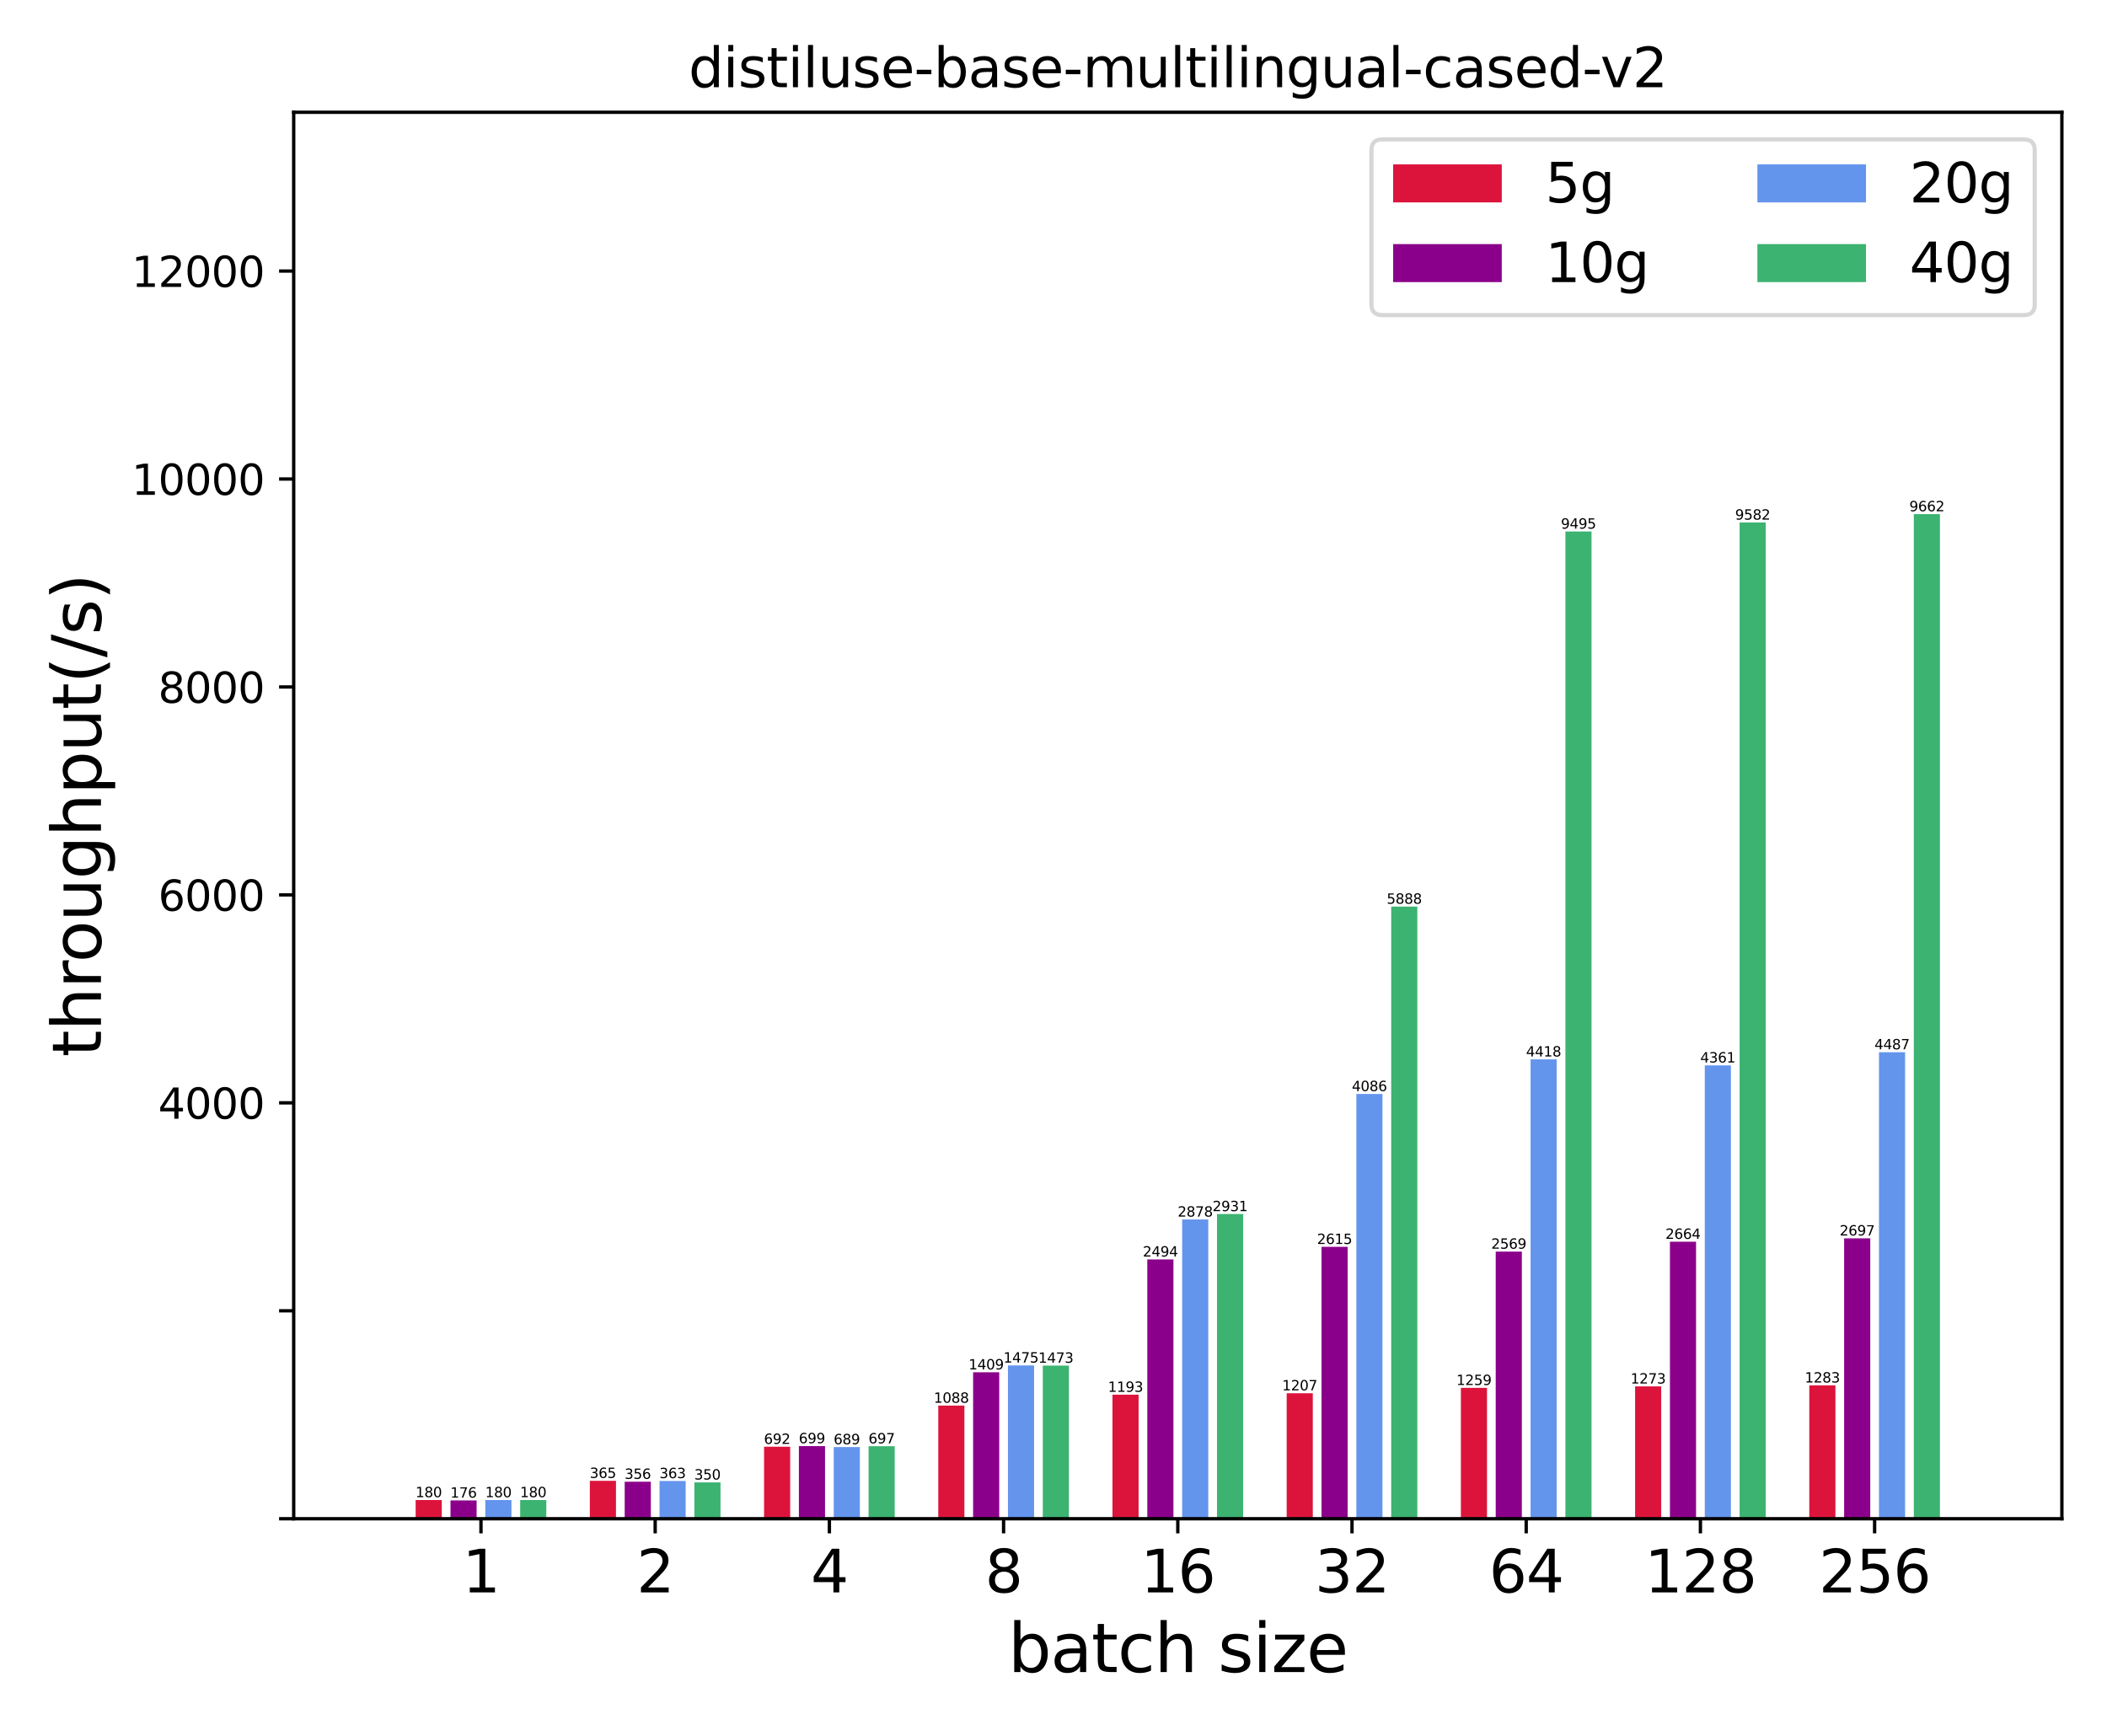 <?xml version="1.0" encoding="utf-8" standalone="no"?>
<!DOCTYPE svg PUBLIC "-//W3C//DTD SVG 1.1//EN"
  "http://www.w3.org/Graphics/SVG/1.1/DTD/svg11.dtd">
<svg xmlns:xlink="http://www.w3.org/1999/xlink" width="504.403pt" height="415.651pt" viewBox="0 0 504.403 415.651" xmlns="http://www.w3.org/2000/svg" version="1.1">
 <defs>
  <style type="text/css">*{stroke-linejoin: round; stroke-linecap: butt}</style>
 </defs>
 <g id="figure_1">
  <g id="patch_1">
   <path d="M 0 415.651 
L 504.403 415.651 
L 504.403 0 
L 0 0 
z
" style="fill: #ffffff"/>
  </g>
  <g id="axes_1">
   <g id="patch_2">
    <path d="M 70.31 363.611 
L 493.603 363.611 
L 493.603 26.88 
L 70.31 26.88 
z
" style="fill: #ffffff"/>
   </g>
   <g id="patch_3">
    <path d="M 99.503 363.611 
L 105.758 363.611 
L 105.758 359.134 
L 99.503 359.134 
z
" clip-path="url(#p1d2554e65d)" style="fill: #dc143c"/>
   </g>
   <g id="patch_4">
    <path d="M 141.206 363.611 
L 147.462 363.611 
L 147.462 354.531 
L 141.206 354.531 
z
" clip-path="url(#p1d2554e65d)" style="fill: #dc143c"/>
   </g>
   <g id="patch_5">
    <path d="M 182.91 363.611 
L 189.166 363.611 
L 189.166 346.377 
L 182.91 346.377 
z
" clip-path="url(#p1d2554e65d)" style="fill: #dc143c"/>
   </g>
   <g id="patch_6">
    <path d="M 224.614 363.611 
L 230.87 363.611 
L 230.87 336.529 
L 224.614 336.529 
z
" clip-path="url(#p1d2554e65d)" style="fill: #dc143c"/>
   </g>
   <g id="patch_7">
    <path d="M 266.318 363.611 
L 272.573 363.611 
L 272.573 333.913 
L 266.318 333.913 
z
" clip-path="url(#p1d2554e65d)" style="fill: #dc143c"/>
   </g>
   <g id="patch_8">
    <path d="M 308.022 363.611 
L 314.277 363.611 
L 314.277 333.561 
L 308.022 333.561 
z
" clip-path="url(#p1d2554e65d)" style="fill: #dc143c"/>
   </g>
   <g id="patch_9">
    <path d="M 349.725 363.611 
L 355.981 363.611 
L 355.981 332.279 
L 349.725 332.279 
z
" clip-path="url(#p1d2554e65d)" style="fill: #dc143c"/>
   </g>
   <g id="patch_10">
    <path d="M 391.429 363.611 
L 397.685 363.611 
L 397.685 331.93 
L 391.429 331.93 
z
" clip-path="url(#p1d2554e65d)" style="fill: #dc143c"/>
   </g>
   <g id="patch_11">
    <path d="M 433.133 363.611 
L 439.389 363.611 
L 439.389 331.683 
L 433.133 331.683 
z
" clip-path="url(#p1d2554e65d)" style="fill: #dc143c"/>
   </g>
   <g id="patch_12">
    <path d="M 107.843 363.611 
L 114.099 363.611 
L 114.099 359.235 
L 107.843 359.235 
z
" clip-path="url(#p1d2554e65d)" style="fill: #8b008b"/>
   </g>
   <g id="patch_13">
    <path d="M 149.547 363.611 
L 155.803 363.611 
L 155.803 354.75 
L 149.547 354.75 
z
" clip-path="url(#p1d2554e65d)" style="fill: #8b008b"/>
   </g>
   <g id="patch_14">
    <path d="M 191.251 363.611 
L 197.507 363.611 
L 197.507 346.217 
L 191.251 346.217 
z
" clip-path="url(#p1d2554e65d)" style="fill: #8b008b"/>
   </g>
   <g id="patch_15">
    <path d="M 232.955 363.611 
L 239.21 363.611 
L 239.21 328.547 
L 232.955 328.547 
z
" clip-path="url(#p1d2554e65d)" style="fill: #8b008b"/>
   </g>
   <g id="patch_16">
    <path d="M 274.659 363.611 
L 280.914 363.611 
L 280.914 301.521 
L 274.659 301.521 
z
" clip-path="url(#p1d2554e65d)" style="fill: #8b008b"/>
   </g>
   <g id="patch_17">
    <path d="M 316.362 363.611 
L 322.618 363.611 
L 322.618 298.519 
L 316.362 298.519 
z
" clip-path="url(#p1d2554e65d)" style="fill: #8b008b"/>
   </g>
   <g id="patch_18">
    <path d="M 358.066 363.611 
L 364.322 363.611 
L 364.322 299.649 
L 358.066 299.649 
z
" clip-path="url(#p1d2554e65d)" style="fill: #8b008b"/>
   </g>
   <g id="patch_19">
    <path d="M 399.77 363.611 
L 406.026 363.611 
L 406.026 297.289 
L 399.77 297.289 
z
" clip-path="url(#p1d2554e65d)" style="fill: #8b008b"/>
   </g>
   <g id="patch_20">
    <path d="M 441.474 363.611 
L 447.729 363.611 
L 447.729 296.477 
L 441.474 296.477 
z
" clip-path="url(#p1d2554e65d)" style="fill: #8b008b"/>
   </g>
   <g id="patch_21">
    <path d="M 116.184 363.611 
L 122.44 363.611 
L 122.44 359.141 
L 116.184 359.141 
z
" clip-path="url(#p1d2554e65d)" style="fill: #6495ed"/>
   </g>
   <g id="patch_22">
    <path d="M 157.888 363.611 
L 164.144 363.611 
L 164.144 354.576 
L 157.888 354.576 
z
" clip-path="url(#p1d2554e65d)" style="fill: #6495ed"/>
   </g>
   <g id="patch_23">
    <path d="M 199.592 363.611 
L 205.847 363.611 
L 205.847 346.454 
L 199.592 346.454 
z
" clip-path="url(#p1d2554e65d)" style="fill: #6495ed"/>
   </g>
   <g id="patch_24">
    <path d="M 241.296 363.611 
L 247.551 363.611 
L 247.551 326.903 
L 241.296 326.903 
z
" clip-path="url(#p1d2554e65d)" style="fill: #6495ed"/>
   </g>
   <g id="patch_25">
    <path d="M 282.999 363.611 
L 289.255 363.611 
L 289.255 291.962 
L 282.999 291.962 
z
" clip-path="url(#p1d2554e65d)" style="fill: #6495ed"/>
   </g>
   <g id="patch_26">
    <path d="M 324.703 363.611 
L 330.959 363.611 
L 330.959 261.909 
L 324.703 261.909 
z
" clip-path="url(#p1d2554e65d)" style="fill: #6495ed"/>
   </g>
   <g id="patch_27">
    <path d="M 366.407 363.611 
L 372.662 363.611 
L 372.662 253.624 
L 366.407 253.624 
z
" clip-path="url(#p1d2554e65d)" style="fill: #6495ed"/>
   </g>
   <g id="patch_28">
    <path d="M 408.111 363.611 
L 414.366 363.611 
L 414.366 255.061 
L 408.111 255.061 
z
" clip-path="url(#p1d2554e65d)" style="fill: #6495ed"/>
   </g>
   <g id="patch_29">
    <path d="M 449.815 363.611 
L 456.07 363.611 
L 456.07 251.914 
L 449.815 251.914 
z
" clip-path="url(#p1d2554e65d)" style="fill: #6495ed"/>
   </g>
   <g id="patch_30">
    <path d="M 124.525 363.611 
L 130.78 363.611 
L 130.78 359.132 
L 124.525 359.132 
z
" clip-path="url(#p1d2554e65d)" style="fill: #3cb371"/>
   </g>
   <g id="patch_31">
    <path d="M 166.229 363.611 
L 172.484 363.611 
L 172.484 354.909 
L 166.229 354.909 
z
" clip-path="url(#p1d2554e65d)" style="fill: #3cb371"/>
   </g>
   <g id="patch_32">
    <path d="M 207.933 363.611 
L 214.188 363.611 
L 214.188 346.251 
L 207.933 346.251 
z
" clip-path="url(#p1d2554e65d)" style="fill: #3cb371"/>
   </g>
   <g id="patch_33">
    <path d="M 249.636 363.611 
L 255.892 363.611 
L 255.892 326.953 
L 249.636 326.953 
z
" clip-path="url(#p1d2554e65d)" style="fill: #3cb371"/>
   </g>
   <g id="patch_34">
    <path d="M 291.34 363.611 
L 297.596 363.611 
L 297.596 290.66 
L 291.34 290.66 
z
" clip-path="url(#p1d2554e65d)" style="fill: #3cb371"/>
   </g>
   <g id="patch_35">
    <path d="M 333.044 363.611 
L 339.299 363.611 
L 339.299 217.052 
L 333.044 217.052 
z
" clip-path="url(#p1d2554e65d)" style="fill: #3cb371"/>
   </g>
   <g id="patch_36">
    <path d="M 374.748 363.611 
L 381.003 363.611 
L 381.003 127.249 
L 374.748 127.249 
z
" clip-path="url(#p1d2554e65d)" style="fill: #3cb371"/>
   </g>
   <g id="patch_37">
    <path d="M 416.451 363.611 
L 422.707 363.611 
L 422.707 125.095 
L 416.451 125.095 
z
" clip-path="url(#p1d2554e65d)" style="fill: #3cb371"/>
   </g>
   <g id="patch_38">
    <path d="M 458.155 363.611 
L 464.411 363.611 
L 464.411 123.089 
L 458.155 123.089 
z
" clip-path="url(#p1d2554e65d)" style="fill: #3cb371"/>
   </g>
   <g id="matplotlib.axis_1">
    <g id="xtick_1">
     <g id="line2d_1">
      <defs>
       <path id="m98eb080581" d="M 0 0 
L 0 3.5 
" style="stroke: #000000; stroke-width: 0.8"/>
      </defs>
      <g>
       <use xlink:href="#m98eb080581" x="115.142" y="363.611" style="stroke: #000000; stroke-width: 0.8"/>
      </g>
     </g>
     <g id="text_1">
      <!-- 1 -->
      <g transform="translate(110.688 381.249)scale(0.14 -0.14)">
       <defs>
        <path id="DejaVuSans-31" d="M 794 531 
L 1825 531 
L 1825 4091 
L 703 3866 
L 703 4441 
L 1819 4666 
L 2450 4666 
L 2450 531 
L 3481 531 
L 3481 0 
L 794 0 
L 794 531 
z
" transform="scale(0.016)"/>
       </defs>
       <use xlink:href="#DejaVuSans-31"/>
      </g>
     </g>
    </g>
    <g id="xtick_2">
     <g id="line2d_2">
      <g>
       <use xlink:href="#m98eb080581" x="156.845" y="363.611" style="stroke: #000000; stroke-width: 0.8"/>
      </g>
     </g>
     <g id="text_2">
      <!-- 2 -->
      <g transform="translate(152.392 381.249)scale(0.14 -0.14)">
       <defs>
        <path id="DejaVuSans-32" d="M 1228 531 
L 3431 531 
L 3431 0 
L 469 0 
L 469 531 
Q 828 903 1448 1529 
Q 2069 2156 2228 2338 
Q 2531 2678 2651 2914 
Q 2772 3150 2772 3378 
Q 2772 3750 2511 3984 
Q 2250 4219 1831 4219 
Q 1534 4219 1204 4116 
Q 875 4013 500 3803 
L 500 4441 
Q 881 4594 1212 4672 
Q 1544 4750 1819 4750 
Q 2544 4750 2975 4387 
Q 3406 4025 3406 3419 
Q 3406 3131 3298 2873 
Q 3191 2616 2906 2266 
Q 2828 2175 2409 1742 
Q 1991 1309 1228 531 
z
" transform="scale(0.016)"/>
       </defs>
       <use xlink:href="#DejaVuSans-32"/>
      </g>
     </g>
    </g>
    <g id="xtick_3">
     <g id="line2d_3">
      <g>
       <use xlink:href="#m98eb080581" x="198.549" y="363.611" style="stroke: #000000; stroke-width: 0.8"/>
      </g>
     </g>
     <g id="text_3">
      <!-- 4 -->
      <g transform="translate(194.095 381.249)scale(0.14 -0.14)">
       <defs>
        <path id="DejaVuSans-34" d="M 2419 4116 
L 825 1625 
L 2419 1625 
L 2419 4116 
z
M 2253 4666 
L 3047 4666 
L 3047 1625 
L 3713 1625 
L 3713 1100 
L 3047 1100 
L 3047 0 
L 2419 0 
L 2419 1100 
L 313 1100 
L 313 1709 
L 2253 4666 
z
" transform="scale(0.016)"/>
       </defs>
       <use xlink:href="#DejaVuSans-34"/>
      </g>
     </g>
    </g>
    <g id="xtick_4">
     <g id="line2d_4">
      <g>
       <use xlink:href="#m98eb080581" x="240.253" y="363.611" style="stroke: #000000; stroke-width: 0.8"/>
      </g>
     </g>
     <g id="text_4">
      <!-- 8 -->
      <g transform="translate(235.799 381.249)scale(0.14 -0.14)">
       <defs>
        <path id="DejaVuSans-38" d="M 2034 2216 
Q 1584 2216 1326 1975 
Q 1069 1734 1069 1313 
Q 1069 891 1326 650 
Q 1584 409 2034 409 
Q 2484 409 2743 651 
Q 3003 894 3003 1313 
Q 3003 1734 2745 1975 
Q 2488 2216 2034 2216 
z
M 1403 2484 
Q 997 2584 770 2862 
Q 544 3141 544 3541 
Q 544 4100 942 4425 
Q 1341 4750 2034 4750 
Q 2731 4750 3128 4425 
Q 3525 4100 3525 3541 
Q 3525 3141 3298 2862 
Q 3072 2584 2669 2484 
Q 3125 2378 3379 2068 
Q 3634 1759 3634 1313 
Q 3634 634 3220 271 
Q 2806 -91 2034 -91 
Q 1263 -91 848 271 
Q 434 634 434 1313 
Q 434 1759 690 2068 
Q 947 2378 1403 2484 
z
M 1172 3481 
Q 1172 3119 1398 2916 
Q 1625 2713 2034 2713 
Q 2441 2713 2670 2916 
Q 2900 3119 2900 3481 
Q 2900 3844 2670 4047 
Q 2441 4250 2034 4250 
Q 1625 4250 1398 4047 
Q 1172 3844 1172 3481 
z
" transform="scale(0.016)"/>
       </defs>
       <use xlink:href="#DejaVuSans-38"/>
      </g>
     </g>
    </g>
    <g id="xtick_5">
     <g id="line2d_5">
      <g>
       <use xlink:href="#m98eb080581" x="281.957" y="363.611" style="stroke: #000000; stroke-width: 0.8"/>
      </g>
     </g>
     <g id="text_5">
      <!-- 16 -->
      <g transform="translate(273.049 381.249)scale(0.14 -0.14)">
       <defs>
        <path id="DejaVuSans-36" d="M 2113 2584 
Q 1688 2584 1439 2293 
Q 1191 2003 1191 1497 
Q 1191 994 1439 701 
Q 1688 409 2113 409 
Q 2538 409 2786 701 
Q 3034 994 3034 1497 
Q 3034 2003 2786 2293 
Q 2538 2584 2113 2584 
z
M 3366 4563 
L 3366 3988 
Q 3128 4100 2886 4159 
Q 2644 4219 2406 4219 
Q 1781 4219 1451 3797 
Q 1122 3375 1075 2522 
Q 1259 2794 1537 2939 
Q 1816 3084 2150 3084 
Q 2853 3084 3261 2657 
Q 3669 2231 3669 1497 
Q 3669 778 3244 343 
Q 2819 -91 2113 -91 
Q 1303 -91 875 529 
Q 447 1150 447 2328 
Q 447 3434 972 4092 
Q 1497 4750 2381 4750 
Q 2619 4750 2861 4703 
Q 3103 4656 3366 4563 
z
" transform="scale(0.016)"/>
       </defs>
       <use xlink:href="#DejaVuSans-31"/>
       <use xlink:href="#DejaVuSans-36" x="63.623"/>
      </g>
     </g>
    </g>
    <g id="xtick_6">
     <g id="line2d_6">
      <g>
       <use xlink:href="#m98eb080581" x="323.661" y="363.611" style="stroke: #000000; stroke-width: 0.8"/>
      </g>
     </g>
     <g id="text_6">
      <!-- 32 -->
      <g transform="translate(314.753 381.249)scale(0.14 -0.14)">
       <defs>
        <path id="DejaVuSans-33" d="M 2597 2516 
Q 3050 2419 3304 2112 
Q 3559 1806 3559 1356 
Q 3559 666 3084 287 
Q 2609 -91 1734 -91 
Q 1441 -91 1130 -33 
Q 819 25 488 141 
L 488 750 
Q 750 597 1062 519 
Q 1375 441 1716 441 
Q 2309 441 2620 675 
Q 2931 909 2931 1356 
Q 2931 1769 2642 2001 
Q 2353 2234 1838 2234 
L 1294 2234 
L 1294 2753 
L 1863 2753 
Q 2328 2753 2575 2939 
Q 2822 3125 2822 3475 
Q 2822 3834 2567 4026 
Q 2313 4219 1838 4219 
Q 1578 4219 1281 4162 
Q 984 4106 628 3988 
L 628 4550 
Q 988 4650 1302 4700 
Q 1616 4750 1894 4750 
Q 2613 4750 3031 4423 
Q 3450 4097 3450 3541 
Q 3450 3153 3228 2886 
Q 3006 2619 2597 2516 
z
" transform="scale(0.016)"/>
       </defs>
       <use xlink:href="#DejaVuSans-33"/>
       <use xlink:href="#DejaVuSans-32" x="63.623"/>
      </g>
     </g>
    </g>
    <g id="xtick_7">
     <g id="line2d_7">
      <g>
       <use xlink:href="#m98eb080581" x="365.364" y="363.611" style="stroke: #000000; stroke-width: 0.8"/>
      </g>
     </g>
     <g id="text_7">
      <!-- 64 -->
      <g transform="translate(356.457 381.249)scale(0.14 -0.14)">
       <use xlink:href="#DejaVuSans-36"/>
       <use xlink:href="#DejaVuSans-34" x="63.623"/>
      </g>
     </g>
    </g>
    <g id="xtick_8">
     <g id="line2d_8">
      <g>
       <use xlink:href="#m98eb080581" x="407.068" y="363.611" style="stroke: #000000; stroke-width: 0.8"/>
      </g>
     </g>
     <g id="text_8">
      <!-- 128 -->
      <g transform="translate(393.707 381.249)scale(0.14 -0.14)">
       <use xlink:href="#DejaVuSans-31"/>
       <use xlink:href="#DejaVuSans-32" x="63.623"/>
       <use xlink:href="#DejaVuSans-38" x="127.246"/>
      </g>
     </g>
    </g>
    <g id="xtick_9">
     <g id="line2d_9">
      <g>
       <use xlink:href="#m98eb080581" x="448.772" y="363.611" style="stroke: #000000; stroke-width: 0.8"/>
      </g>
     </g>
     <g id="text_9">
      <!-- 256 -->
      <g transform="translate(435.411 381.249)scale(0.14 -0.14)">
       <defs>
        <path id="DejaVuSans-35" d="M 691 4666 
L 3169 4666 
L 3169 4134 
L 1269 4134 
L 1269 2991 
Q 1406 3038 1543 3061 
Q 1681 3084 1819 3084 
Q 2600 3084 3056 2656 
Q 3513 2228 3513 1497 
Q 3513 744 3044 326 
Q 2575 -91 1722 -91 
Q 1428 -91 1123 -41 
Q 819 9 494 109 
L 494 744 
Q 775 591 1075 516 
Q 1375 441 1709 441 
Q 2250 441 2565 725 
Q 2881 1009 2881 1497 
Q 2881 1984 2565 2268 
Q 2250 2553 1709 2553 
Q 1456 2553 1204 2497 
Q 953 2441 691 2322 
L 691 4666 
z
" transform="scale(0.016)"/>
       </defs>
       <use xlink:href="#DejaVuSans-32"/>
       <use xlink:href="#DejaVuSans-35" x="63.623"/>
       <use xlink:href="#DejaVuSans-36" x="127.246"/>
      </g>
     </g>
    </g>
    <g id="text_10">
     <!-- batch size -->
     <g transform="translate(241.317 400.318)scale(0.16 -0.16)">
      <defs>
       <path id="DejaVuSans-62" d="M 3116 1747 
Q 3116 2381 2855 2742 
Q 2594 3103 2138 3103 
Q 1681 3103 1420 2742 
Q 1159 2381 1159 1747 
Q 1159 1113 1420 752 
Q 1681 391 2138 391 
Q 2594 391 2855 752 
Q 3116 1113 3116 1747 
z
M 1159 2969 
Q 1341 3281 1617 3432 
Q 1894 3584 2278 3584 
Q 2916 3584 3314 3078 
Q 3713 2572 3713 1747 
Q 3713 922 3314 415 
Q 2916 -91 2278 -91 
Q 1894 -91 1617 61 
Q 1341 213 1159 525 
L 1159 0 
L 581 0 
L 581 4863 
L 1159 4863 
L 1159 2969 
z
" transform="scale(0.016)"/>
       <path id="DejaVuSans-61" d="M 2194 1759 
Q 1497 1759 1228 1600 
Q 959 1441 959 1056 
Q 959 750 1161 570 
Q 1363 391 1709 391 
Q 2188 391 2477 730 
Q 2766 1069 2766 1631 
L 2766 1759 
L 2194 1759 
z
M 3341 1997 
L 3341 0 
L 2766 0 
L 2766 531 
Q 2569 213 2275 61 
Q 1981 -91 1556 -91 
Q 1019 -91 701 211 
Q 384 513 384 1019 
Q 384 1609 779 1909 
Q 1175 2209 1959 2209 
L 2766 2209 
L 2766 2266 
Q 2766 2663 2505 2880 
Q 2244 3097 1772 3097 
Q 1472 3097 1187 3025 
Q 903 2953 641 2809 
L 641 3341 
Q 956 3463 1253 3523 
Q 1550 3584 1831 3584 
Q 2591 3584 2966 3190 
Q 3341 2797 3341 1997 
z
" transform="scale(0.016)"/>
       <path id="DejaVuSans-74" d="M 1172 4494 
L 1172 3500 
L 2356 3500 
L 2356 3053 
L 1172 3053 
L 1172 1153 
Q 1172 725 1289 603 
Q 1406 481 1766 481 
L 2356 481 
L 2356 0 
L 1766 0 
Q 1100 0 847 248 
Q 594 497 594 1153 
L 594 3053 
L 172 3053 
L 172 3500 
L 594 3500 
L 594 4494 
L 1172 4494 
z
" transform="scale(0.016)"/>
       <path id="DejaVuSans-63" d="M 3122 3366 
L 3122 2828 
Q 2878 2963 2633 3030 
Q 2388 3097 2138 3097 
Q 1578 3097 1268 2742 
Q 959 2388 959 1747 
Q 959 1106 1268 751 
Q 1578 397 2138 397 
Q 2388 397 2633 464 
Q 2878 531 3122 666 
L 3122 134 
Q 2881 22 2623 -34 
Q 2366 -91 2075 -91 
Q 1284 -91 818 406 
Q 353 903 353 1747 
Q 353 2603 823 3093 
Q 1294 3584 2113 3584 
Q 2378 3584 2631 3529 
Q 2884 3475 3122 3366 
z
" transform="scale(0.016)"/>
       <path id="DejaVuSans-68" d="M 3513 2113 
L 3513 0 
L 2938 0 
L 2938 2094 
Q 2938 2591 2744 2837 
Q 2550 3084 2163 3084 
Q 1697 3084 1428 2787 
Q 1159 2491 1159 1978 
L 1159 0 
L 581 0 
L 581 4863 
L 1159 4863 
L 1159 2956 
Q 1366 3272 1645 3428 
Q 1925 3584 2291 3584 
Q 2894 3584 3203 3211 
Q 3513 2838 3513 2113 
z
" transform="scale(0.016)"/>
       <path id="DejaVuSans-20" transform="scale(0.016)"/>
       <path id="DejaVuSans-73" d="M 2834 3397 
L 2834 2853 
Q 2591 2978 2328 3040 
Q 2066 3103 1784 3103 
Q 1356 3103 1142 2972 
Q 928 2841 928 2578 
Q 928 2378 1081 2264 
Q 1234 2150 1697 2047 
L 1894 2003 
Q 2506 1872 2764 1633 
Q 3022 1394 3022 966 
Q 3022 478 2636 193 
Q 2250 -91 1575 -91 
Q 1294 -91 989 -36 
Q 684 19 347 128 
L 347 722 
Q 666 556 975 473 
Q 1284 391 1588 391 
Q 1994 391 2212 530 
Q 2431 669 2431 922 
Q 2431 1156 2273 1281 
Q 2116 1406 1581 1522 
L 1381 1569 
Q 847 1681 609 1914 
Q 372 2147 372 2553 
Q 372 3047 722 3315 
Q 1072 3584 1716 3584 
Q 2034 3584 2315 3537 
Q 2597 3491 2834 3397 
z
" transform="scale(0.016)"/>
       <path id="DejaVuSans-69" d="M 603 3500 
L 1178 3500 
L 1178 0 
L 603 0 
L 603 3500 
z
M 603 4863 
L 1178 4863 
L 1178 4134 
L 603 4134 
L 603 4863 
z
" transform="scale(0.016)"/>
       <path id="DejaVuSans-7a" d="M 353 3500 
L 3084 3500 
L 3084 2975 
L 922 459 
L 3084 459 
L 3084 0 
L 275 0 
L 275 525 
L 2438 3041 
L 353 3041 
L 353 3500 
z
" transform="scale(0.016)"/>
       <path id="DejaVuSans-65" d="M 3597 1894 
L 3597 1613 
L 953 1613 
Q 991 1019 1311 708 
Q 1631 397 2203 397 
Q 2534 397 2845 478 
Q 3156 559 3463 722 
L 3463 178 
Q 3153 47 2828 -22 
Q 2503 -91 2169 -91 
Q 1331 -91 842 396 
Q 353 884 353 1716 
Q 353 2575 817 3079 
Q 1281 3584 2069 3584 
Q 2775 3584 3186 3129 
Q 3597 2675 3597 1894 
z
M 3022 2063 
Q 3016 2534 2758 2815 
Q 2500 3097 2075 3097 
Q 1594 3097 1305 2825 
Q 1016 2553 972 2059 
L 3022 2063 
z
" transform="scale(0.016)"/>
      </defs>
      <use xlink:href="#DejaVuSans-62"/>
      <use xlink:href="#DejaVuSans-61" x="63.477"/>
      <use xlink:href="#DejaVuSans-74" x="124.756"/>
      <use xlink:href="#DejaVuSans-63" x="163.965"/>
      <use xlink:href="#DejaVuSans-68" x="218.945"/>
      <use xlink:href="#DejaVuSans-20" x="282.324"/>
      <use xlink:href="#DejaVuSans-73" x="314.111"/>
      <use xlink:href="#DejaVuSans-69" x="366.211"/>
      <use xlink:href="#DejaVuSans-7a" x="393.994"/>
      <use xlink:href="#DejaVuSans-65" x="446.484"/>
     </g>
    </g>
   </g>
   <g id="matplotlib.axis_2">
    <g id="ytick_1">
     <g id="line2d_10">
      <defs>
       <path id="mfcb7099741" d="M 0 0 
L -3.5 0 
" style="stroke: #000000; stroke-width: 0.8"/>
      </defs>
      <g>
       <use xlink:href="#mfcb7099741" x="70.31" y="363.611" style="stroke: #000000; stroke-width: 0.8"/>
      </g>
     </g>
    </g>
    <g id="ytick_2">
     <g id="line2d_11">
      <g>
       <use xlink:href="#mfcb7099741" x="70.31" y="313.825" style="stroke: #000000; stroke-width: 0.8"/>
      </g>
     </g>
    </g>
    <g id="ytick_3">
     <g id="line2d_12">
      <g>
       <use xlink:href="#mfcb7099741" x="70.31" y="264.039" style="stroke: #000000; stroke-width: 0.8"/>
      </g>
     </g>
     <g id="text_11">
      <!-- 4000 -->
      <g transform="translate(37.86 267.838)scale(0.1 -0.1)">
       <defs>
        <path id="DejaVuSans-30" d="M 2034 4250 
Q 1547 4250 1301 3770 
Q 1056 3291 1056 2328 
Q 1056 1369 1301 889 
Q 1547 409 2034 409 
Q 2525 409 2770 889 
Q 3016 1369 3016 2328 
Q 3016 3291 2770 3770 
Q 2525 4250 2034 4250 
z
M 2034 4750 
Q 2819 4750 3233 4129 
Q 3647 3509 3647 2328 
Q 3647 1150 3233 529 
Q 2819 -91 2034 -91 
Q 1250 -91 836 529 
Q 422 1150 422 2328 
Q 422 3509 836 4129 
Q 1250 4750 2034 4750 
z
" transform="scale(0.016)"/>
       </defs>
       <use xlink:href="#DejaVuSans-34"/>
       <use xlink:href="#DejaVuSans-30" x="63.623"/>
       <use xlink:href="#DejaVuSans-30" x="127.246"/>
       <use xlink:href="#DejaVuSans-30" x="190.869"/>
      </g>
     </g>
    </g>
    <g id="ytick_4">
     <g id="line2d_13">
      <g>
       <use xlink:href="#mfcb7099741" x="70.31" y="214.253" style="stroke: #000000; stroke-width: 0.8"/>
      </g>
     </g>
     <g id="text_12">
      <!-- 6000 -->
      <g transform="translate(37.86 218.052)scale(0.1 -0.1)">
       <use xlink:href="#DejaVuSans-36"/>
       <use xlink:href="#DejaVuSans-30" x="63.623"/>
       <use xlink:href="#DejaVuSans-30" x="127.246"/>
       <use xlink:href="#DejaVuSans-30" x="190.869"/>
      </g>
     </g>
    </g>
    <g id="ytick_5">
     <g id="line2d_14">
      <g>
       <use xlink:href="#mfcb7099741" x="70.31" y="164.466" style="stroke: #000000; stroke-width: 0.8"/>
      </g>
     </g>
     <g id="text_13">
      <!-- 8000 -->
      <g transform="translate(37.86 168.266)scale(0.1 -0.1)">
       <use xlink:href="#DejaVuSans-38"/>
       <use xlink:href="#DejaVuSans-30" x="63.623"/>
       <use xlink:href="#DejaVuSans-30" x="127.246"/>
       <use xlink:href="#DejaVuSans-30" x="190.869"/>
      </g>
     </g>
    </g>
    <g id="ytick_6">
     <g id="line2d_15">
      <g>
       <use xlink:href="#mfcb7099741" x="70.31" y="114.68" style="stroke: #000000; stroke-width: 0.8"/>
      </g>
     </g>
     <g id="text_14">
      <!-- 10000 -->
      <g transform="translate(31.497 118.479)scale(0.1 -0.1)">
       <use xlink:href="#DejaVuSans-31"/>
       <use xlink:href="#DejaVuSans-30" x="63.623"/>
       <use xlink:href="#DejaVuSans-30" x="127.246"/>
       <use xlink:href="#DejaVuSans-30" x="190.869"/>
       <use xlink:href="#DejaVuSans-30" x="254.492"/>
      </g>
     </g>
    </g>
    <g id="ytick_7">
     <g id="line2d_16">
      <g>
       <use xlink:href="#mfcb7099741" x="70.31" y="64.894" style="stroke: #000000; stroke-width: 0.8"/>
      </g>
     </g>
     <g id="text_15">
      <!-- 12000 -->
      <g transform="translate(31.497 68.693)scale(0.1 -0.1)">
       <use xlink:href="#DejaVuSans-31"/>
       <use xlink:href="#DejaVuSans-32" x="63.623"/>
       <use xlink:href="#DejaVuSans-30" x="127.246"/>
       <use xlink:href="#DejaVuSans-30" x="190.869"/>
       <use xlink:href="#DejaVuSans-30" x="254.492"/>
      </g>
     </g>
    </g>
    <g id="text_16">
     <!-- throughput(/s) -->
     <g transform="translate(24.17 253.064)rotate(-90)scale(0.16 -0.16)">
      <defs>
       <path id="DejaVuSans-72" d="M 2631 2963 
Q 2534 3019 2420 3045 
Q 2306 3072 2169 3072 
Q 1681 3072 1420 2755 
Q 1159 2438 1159 1844 
L 1159 0 
L 581 0 
L 581 3500 
L 1159 3500 
L 1159 2956 
Q 1341 3275 1631 3429 
Q 1922 3584 2338 3584 
Q 2397 3584 2469 3576 
Q 2541 3569 2628 3553 
L 2631 2963 
z
" transform="scale(0.016)"/>
       <path id="DejaVuSans-6f" d="M 1959 3097 
Q 1497 3097 1228 2736 
Q 959 2375 959 1747 
Q 959 1119 1226 758 
Q 1494 397 1959 397 
Q 2419 397 2687 759 
Q 2956 1122 2956 1747 
Q 2956 2369 2687 2733 
Q 2419 3097 1959 3097 
z
M 1959 3584 
Q 2709 3584 3137 3096 
Q 3566 2609 3566 1747 
Q 3566 888 3137 398 
Q 2709 -91 1959 -91 
Q 1206 -91 779 398 
Q 353 888 353 1747 
Q 353 2609 779 3096 
Q 1206 3584 1959 3584 
z
" transform="scale(0.016)"/>
       <path id="DejaVuSans-75" d="M 544 1381 
L 544 3500 
L 1119 3500 
L 1119 1403 
Q 1119 906 1312 657 
Q 1506 409 1894 409 
Q 2359 409 2629 706 
Q 2900 1003 2900 1516 
L 2900 3500 
L 3475 3500 
L 3475 0 
L 2900 0 
L 2900 538 
Q 2691 219 2414 64 
Q 2138 -91 1772 -91 
Q 1169 -91 856 284 
Q 544 659 544 1381 
z
M 1991 3584 
L 1991 3584 
z
" transform="scale(0.016)"/>
       <path id="DejaVuSans-67" d="M 2906 1791 
Q 2906 2416 2648 2759 
Q 2391 3103 1925 3103 
Q 1463 3103 1205 2759 
Q 947 2416 947 1791 
Q 947 1169 1205 825 
Q 1463 481 1925 481 
Q 2391 481 2648 825 
Q 2906 1169 2906 1791 
z
M 3481 434 
Q 3481 -459 3084 -895 
Q 2688 -1331 1869 -1331 
Q 1566 -1331 1297 -1286 
Q 1028 -1241 775 -1147 
L 775 -588 
Q 1028 -725 1275 -790 
Q 1522 -856 1778 -856 
Q 2344 -856 2625 -561 
Q 2906 -266 2906 331 
L 2906 616 
Q 2728 306 2450 153 
Q 2172 0 1784 0 
Q 1141 0 747 490 
Q 353 981 353 1791 
Q 353 2603 747 3093 
Q 1141 3584 1784 3584 
Q 2172 3584 2450 3431 
Q 2728 3278 2906 2969 
L 2906 3500 
L 3481 3500 
L 3481 434 
z
" transform="scale(0.016)"/>
       <path id="DejaVuSans-70" d="M 1159 525 
L 1159 -1331 
L 581 -1331 
L 581 3500 
L 1159 3500 
L 1159 2969 
Q 1341 3281 1617 3432 
Q 1894 3584 2278 3584 
Q 2916 3584 3314 3078 
Q 3713 2572 3713 1747 
Q 3713 922 3314 415 
Q 2916 -91 2278 -91 
Q 1894 -91 1617 61 
Q 1341 213 1159 525 
z
M 3116 1747 
Q 3116 2381 2855 2742 
Q 2594 3103 2138 3103 
Q 1681 3103 1420 2742 
Q 1159 2381 1159 1747 
Q 1159 1113 1420 752 
Q 1681 391 2138 391 
Q 2594 391 2855 752 
Q 3116 1113 3116 1747 
z
" transform="scale(0.016)"/>
       <path id="DejaVuSans-28" d="M 1984 4856 
Q 1566 4138 1362 3434 
Q 1159 2731 1159 2009 
Q 1159 1288 1364 580 
Q 1569 -128 1984 -844 
L 1484 -844 
Q 1016 -109 783 600 
Q 550 1309 550 2009 
Q 550 2706 781 3412 
Q 1013 4119 1484 4856 
L 1984 4856 
z
" transform="scale(0.016)"/>
       <path id="DejaVuSans-2f" d="M 1625 4666 
L 2156 4666 
L 531 -594 
L 0 -594 
L 1625 4666 
z
" transform="scale(0.016)"/>
       <path id="DejaVuSans-29" d="M 513 4856 
L 1013 4856 
Q 1481 4119 1714 3412 
Q 1947 2706 1947 2009 
Q 1947 1309 1714 600 
Q 1481 -109 1013 -844 
L 513 -844 
Q 928 -128 1133 580 
Q 1338 1288 1338 2009 
Q 1338 2731 1133 3434 
Q 928 4138 513 4856 
z
" transform="scale(0.016)"/>
      </defs>
      <use xlink:href="#DejaVuSans-74"/>
      <use xlink:href="#DejaVuSans-68" x="39.209"/>
      <use xlink:href="#DejaVuSans-72" x="102.588"/>
      <use xlink:href="#DejaVuSans-6f" x="141.451"/>
      <use xlink:href="#DejaVuSans-75" x="202.633"/>
      <use xlink:href="#DejaVuSans-67" x="266.012"/>
      <use xlink:href="#DejaVuSans-68" x="329.488"/>
      <use xlink:href="#DejaVuSans-70" x="392.867"/>
      <use xlink:href="#DejaVuSans-75" x="456.344"/>
      <use xlink:href="#DejaVuSans-74" x="519.723"/>
      <use xlink:href="#DejaVuSans-28" x="558.932"/>
      <use xlink:href="#DejaVuSans-2f" x="597.945"/>
      <use xlink:href="#DejaVuSans-73" x="631.637"/>
      <use xlink:href="#DejaVuSans-29" x="683.736"/>
     </g>
    </g>
   </g>
   <g id="patch_39">
    <path d="M 70.31 363.611 
L 70.31 26.88 
" style="fill: none; stroke: #000000; stroke-width: 0.8; stroke-linejoin: miter; stroke-linecap: square"/>
   </g>
   <g id="patch_40">
    <path d="M 493.603 363.611 
L 493.603 26.88 
" style="fill: none; stroke: #000000; stroke-width: 0.8; stroke-linejoin: miter; stroke-linecap: square"/>
   </g>
   <g id="patch_41">
    <path d="M 70.31 363.611 
L 493.603 363.611 
" style="fill: none; stroke: #000000; stroke-width: 0.8; stroke-linejoin: miter; stroke-linecap: square"/>
   </g>
   <g id="patch_42">
    <path d="M 70.31 26.88 
L 493.603 26.88 
" style="fill: none; stroke: #000000; stroke-width: 0.8; stroke-linejoin: miter; stroke-linecap: square"/>
   </g>
   <g id="text_17">
    <!-- 180 -->
    <g transform="translate(99.481 358.448)scale(0.033 -0.033)">
     <use xlink:href="#DejaVuSans-31"/>
     <use xlink:href="#DejaVuSans-38" x="63.623"/>
     <use xlink:href="#DejaVuSans-30" x="127.246"/>
    </g>
   </g>
   <g id="text_18">
    <!-- 365 -->
    <g transform="translate(141.185 353.845)scale(0.033 -0.033)">
     <use xlink:href="#DejaVuSans-33"/>
     <use xlink:href="#DejaVuSans-36" x="63.623"/>
     <use xlink:href="#DejaVuSans-35" x="127.246"/>
    </g>
   </g>
   <g id="text_19">
    <!-- 692 -->
    <g transform="translate(182.889 345.69)scale(0.033 -0.033)">
     <defs>
      <path id="DejaVuSans-39" d="M 703 97 
L 703 672 
Q 941 559 1184 500 
Q 1428 441 1663 441 
Q 2288 441 2617 861 
Q 2947 1281 2994 2138 
Q 2813 1869 2534 1725 
Q 2256 1581 1919 1581 
Q 1219 1581 811 2004 
Q 403 2428 403 3163 
Q 403 3881 828 4315 
Q 1253 4750 1959 4750 
Q 2769 4750 3195 4129 
Q 3622 3509 3622 2328 
Q 3622 1225 3098 567 
Q 2575 -91 1691 -91 
Q 1453 -91 1209 -44 
Q 966 3 703 97 
z
M 1959 2075 
Q 2384 2075 2632 2365 
Q 2881 2656 2881 3163 
Q 2881 3666 2632 3958 
Q 2384 4250 1959 4250 
Q 1534 4250 1286 3958 
Q 1038 3666 1038 3163 
Q 1038 2656 1286 2365 
Q 1534 2075 1959 2075 
z
" transform="scale(0.016)"/>
     </defs>
     <use xlink:href="#DejaVuSans-36"/>
     <use xlink:href="#DejaVuSans-39" x="63.623"/>
     <use xlink:href="#DejaVuSans-32" x="127.246"/>
    </g>
   </g>
   <g id="text_20">
    <!-- 1088 -->
    <g transform="translate(223.543 335.842)scale(0.033 -0.033)">
     <use xlink:href="#DejaVuSans-31"/>
     <use xlink:href="#DejaVuSans-30" x="63.623"/>
     <use xlink:href="#DejaVuSans-38" x="127.246"/>
     <use xlink:href="#DejaVuSans-38" x="190.869"/>
    </g>
   </g>
   <g id="text_21">
    <!-- 1193 -->
    <g transform="translate(265.246 333.227)scale(0.033 -0.033)">
     <use xlink:href="#DejaVuSans-31"/>
     <use xlink:href="#DejaVuSans-31" x="63.623"/>
     <use xlink:href="#DejaVuSans-39" x="127.246"/>
     <use xlink:href="#DejaVuSans-33" x="190.869"/>
    </g>
   </g>
   <g id="text_22">
    <!-- 1207 -->
    <g transform="translate(306.95 332.874)scale(0.033 -0.033)">
     <defs>
      <path id="DejaVuSans-37" d="M 525 4666 
L 3525 4666 
L 3525 4397 
L 1831 0 
L 1172 0 
L 2766 4134 
L 525 4134 
L 525 4666 
z
" transform="scale(0.016)"/>
     </defs>
     <use xlink:href="#DejaVuSans-31"/>
     <use xlink:href="#DejaVuSans-32" x="63.623"/>
     <use xlink:href="#DejaVuSans-30" x="127.246"/>
     <use xlink:href="#DejaVuSans-37" x="190.869"/>
    </g>
   </g>
   <g id="text_23">
    <!-- 1259 -->
    <g transform="translate(348.654 331.593)scale(0.033 -0.033)">
     <use xlink:href="#DejaVuSans-31"/>
     <use xlink:href="#DejaVuSans-32" x="63.623"/>
     <use xlink:href="#DejaVuSans-35" x="127.246"/>
     <use xlink:href="#DejaVuSans-39" x="190.869"/>
    </g>
   </g>
   <g id="text_24">
    <!-- 1273 -->
    <g transform="translate(390.358 331.243)scale(0.033 -0.033)">
     <use xlink:href="#DejaVuSans-31"/>
     <use xlink:href="#DejaVuSans-32" x="63.623"/>
     <use xlink:href="#DejaVuSans-37" x="127.246"/>
     <use xlink:href="#DejaVuSans-33" x="190.869"/>
    </g>
   </g>
   <g id="text_25">
    <!-- 1283 -->
    <g transform="translate(432.062 330.997)scale(0.033 -0.033)">
     <use xlink:href="#DejaVuSans-31"/>
     <use xlink:href="#DejaVuSans-32" x="63.623"/>
     <use xlink:href="#DejaVuSans-38" x="127.246"/>
     <use xlink:href="#DejaVuSans-33" x="190.869"/>
    </g>
   </g>
   <g id="text_26">
    <!-- 176 -->
    <g transform="translate(107.822 358.548)scale(0.033 -0.033)">
     <use xlink:href="#DejaVuSans-31"/>
     <use xlink:href="#DejaVuSans-37" x="63.623"/>
     <use xlink:href="#DejaVuSans-36" x="127.246"/>
    </g>
   </g>
   <g id="text_27">
    <!-- 356 -->
    <g transform="translate(149.526 354.064)scale(0.033 -0.033)">
     <use xlink:href="#DejaVuSans-33"/>
     <use xlink:href="#DejaVuSans-35" x="63.623"/>
     <use xlink:href="#DejaVuSans-36" x="127.246"/>
    </g>
   </g>
   <g id="text_28">
    <!-- 699 -->
    <g transform="translate(191.229 345.53)scale(0.033 -0.033)">
     <use xlink:href="#DejaVuSans-36"/>
     <use xlink:href="#DejaVuSans-39" x="63.623"/>
     <use xlink:href="#DejaVuSans-39" x="127.246"/>
    </g>
   </g>
   <g id="text_29">
    <!-- 1409 -->
    <g transform="translate(231.883 327.861)scale(0.033 -0.033)">
     <use xlink:href="#DejaVuSans-31"/>
     <use xlink:href="#DejaVuSans-34" x="63.623"/>
     <use xlink:href="#DejaVuSans-30" x="127.246"/>
     <use xlink:href="#DejaVuSans-39" x="190.869"/>
    </g>
   </g>
   <g id="text_30">
    <!-- 2494 -->
    <g transform="translate(273.587 300.834)scale(0.033 -0.033)">
     <use xlink:href="#DejaVuSans-32"/>
     <use xlink:href="#DejaVuSans-34" x="63.623"/>
     <use xlink:href="#DejaVuSans-39" x="127.246"/>
     <use xlink:href="#DejaVuSans-34" x="190.869"/>
    </g>
   </g>
   <g id="text_31">
    <!-- 2615 -->
    <g transform="translate(315.291 297.832)scale(0.033 -0.033)">
     <use xlink:href="#DejaVuSans-32"/>
     <use xlink:href="#DejaVuSans-36" x="63.623"/>
     <use xlink:href="#DejaVuSans-31" x="127.246"/>
     <use xlink:href="#DejaVuSans-35" x="190.869"/>
    </g>
   </g>
   <g id="text_32">
    <!-- 2569 -->
    <g transform="translate(356.995 298.963)scale(0.033 -0.033)">
     <use xlink:href="#DejaVuSans-32"/>
     <use xlink:href="#DejaVuSans-35" x="63.623"/>
     <use xlink:href="#DejaVuSans-36" x="127.246"/>
     <use xlink:href="#DejaVuSans-39" x="190.869"/>
    </g>
   </g>
   <g id="text_33">
    <!-- 2664 -->
    <g transform="translate(398.698 296.603)scale(0.033 -0.033)">
     <use xlink:href="#DejaVuSans-32"/>
     <use xlink:href="#DejaVuSans-36" x="63.623"/>
     <use xlink:href="#DejaVuSans-36" x="127.246"/>
     <use xlink:href="#DejaVuSans-34" x="190.869"/>
    </g>
   </g>
   <g id="text_34">
    <!-- 2697 -->
    <g transform="translate(440.402 295.791)scale(0.033 -0.033)">
     <use xlink:href="#DejaVuSans-32"/>
     <use xlink:href="#DejaVuSans-36" x="63.623"/>
     <use xlink:href="#DejaVuSans-39" x="127.246"/>
     <use xlink:href="#DejaVuSans-37" x="190.869"/>
    </g>
   </g>
   <g id="text_35">
    <!-- 180 -->
    <g transform="translate(116.163 358.454)scale(0.033 -0.033)">
     <use xlink:href="#DejaVuSans-31"/>
     <use xlink:href="#DejaVuSans-38" x="63.623"/>
     <use xlink:href="#DejaVuSans-30" x="127.246"/>
    </g>
   </g>
   <g id="text_36">
    <!-- 363 -->
    <g transform="translate(157.866 353.89)scale(0.033 -0.033)">
     <use xlink:href="#DejaVuSans-33"/>
     <use xlink:href="#DejaVuSans-36" x="63.623"/>
     <use xlink:href="#DejaVuSans-33" x="127.246"/>
    </g>
   </g>
   <g id="text_37">
    <!-- 689 -->
    <g transform="translate(199.57 345.768)scale(0.033 -0.033)">
     <use xlink:href="#DejaVuSans-36"/>
     <use xlink:href="#DejaVuSans-38" x="63.623"/>
     <use xlink:href="#DejaVuSans-39" x="127.246"/>
    </g>
   </g>
   <g id="text_38">
    <!-- 1475 -->
    <g transform="translate(240.224 326.216)scale(0.033 -0.033)">
     <use xlink:href="#DejaVuSans-31"/>
     <use xlink:href="#DejaVuSans-34" x="63.623"/>
     <use xlink:href="#DejaVuSans-37" x="127.246"/>
     <use xlink:href="#DejaVuSans-35" x="190.869"/>
    </g>
   </g>
   <g id="text_39">
    <!-- 2878 -->
    <g transform="translate(281.928 291.276)scale(0.033 -0.033)">
     <use xlink:href="#DejaVuSans-32"/>
     <use xlink:href="#DejaVuSans-38" x="63.623"/>
     <use xlink:href="#DejaVuSans-37" x="127.246"/>
     <use xlink:href="#DejaVuSans-38" x="190.869"/>
    </g>
   </g>
   <g id="text_40">
    <!-- 4086 -->
    <g transform="translate(323.632 261.223)scale(0.033 -0.033)">
     <use xlink:href="#DejaVuSans-34"/>
     <use xlink:href="#DejaVuSans-30" x="63.623"/>
     <use xlink:href="#DejaVuSans-38" x="127.246"/>
     <use xlink:href="#DejaVuSans-36" x="190.869"/>
    </g>
   </g>
   <g id="text_41">
    <!-- 4418 -->
    <g transform="translate(365.335 252.938)scale(0.033 -0.033)">
     <use xlink:href="#DejaVuSans-34"/>
     <use xlink:href="#DejaVuSans-34" x="63.623"/>
     <use xlink:href="#DejaVuSans-31" x="127.246"/>
     <use xlink:href="#DejaVuSans-38" x="190.869"/>
    </g>
   </g>
   <g id="text_42">
    <!-- 4361 -->
    <g transform="translate(407.039 254.375)scale(0.033 -0.033)">
     <use xlink:href="#DejaVuSans-34"/>
     <use xlink:href="#DejaVuSans-33" x="63.623"/>
     <use xlink:href="#DejaVuSans-36" x="127.246"/>
     <use xlink:href="#DejaVuSans-31" x="190.869"/>
    </g>
   </g>
   <g id="text_43">
    <!-- 4487 -->
    <g transform="translate(448.743 251.228)scale(0.033 -0.033)">
     <use xlink:href="#DejaVuSans-34"/>
     <use xlink:href="#DejaVuSans-34" x="63.623"/>
     <use xlink:href="#DejaVuSans-38" x="127.246"/>
     <use xlink:href="#DejaVuSans-37" x="190.869"/>
    </g>
   </g>
   <g id="text_44">
    <!-- 180 -->
    <g transform="translate(124.503 358.446)scale(0.033 -0.033)">
     <use xlink:href="#DejaVuSans-31"/>
     <use xlink:href="#DejaVuSans-38" x="63.623"/>
     <use xlink:href="#DejaVuSans-30" x="127.246"/>
    </g>
   </g>
   <g id="text_45">
    <!-- 350 -->
    <g transform="translate(166.207 354.223)scale(0.033 -0.033)">
     <use xlink:href="#DejaVuSans-33"/>
     <use xlink:href="#DejaVuSans-35" x="63.623"/>
     <use xlink:href="#DejaVuSans-30" x="127.246"/>
    </g>
   </g>
   <g id="text_46">
    <!-- 697 -->
    <g transform="translate(207.911 345.565)scale(0.033 -0.033)">
     <use xlink:href="#DejaVuSans-36"/>
     <use xlink:href="#DejaVuSans-39" x="63.623"/>
     <use xlink:href="#DejaVuSans-37" x="127.246"/>
    </g>
   </g>
   <g id="text_47">
    <!-- 1473 -->
    <g transform="translate(248.565 326.267)scale(0.033 -0.033)">
     <use xlink:href="#DejaVuSans-31"/>
     <use xlink:href="#DejaVuSans-34" x="63.623"/>
     <use xlink:href="#DejaVuSans-37" x="127.246"/>
     <use xlink:href="#DejaVuSans-33" x="190.869"/>
    </g>
   </g>
   <g id="text_48">
    <!-- 2931 -->
    <g transform="translate(290.269 289.973)scale(0.033 -0.033)">
     <use xlink:href="#DejaVuSans-32"/>
     <use xlink:href="#DejaVuSans-39" x="63.623"/>
     <use xlink:href="#DejaVuSans-33" x="127.246"/>
     <use xlink:href="#DejaVuSans-31" x="190.869"/>
    </g>
   </g>
   <g id="text_49">
    <!-- 5888 -->
    <g transform="translate(331.972 216.366)scale(0.033 -0.033)">
     <use xlink:href="#DejaVuSans-35"/>
     <use xlink:href="#DejaVuSans-38" x="63.623"/>
     <use xlink:href="#DejaVuSans-38" x="127.246"/>
     <use xlink:href="#DejaVuSans-38" x="190.869"/>
    </g>
   </g>
   <g id="text_50">
    <!-- 9495 -->
    <g transform="translate(373.676 126.563)scale(0.033 -0.033)">
     <use xlink:href="#DejaVuSans-39"/>
     <use xlink:href="#DejaVuSans-34" x="63.623"/>
     <use xlink:href="#DejaVuSans-39" x="127.246"/>
     <use xlink:href="#DejaVuSans-35" x="190.869"/>
    </g>
   </g>
   <g id="text_51">
    <!-- 9582 -->
    <g transform="translate(415.38 124.409)scale(0.033 -0.033)">
     <use xlink:href="#DejaVuSans-39"/>
     <use xlink:href="#DejaVuSans-35" x="63.623"/>
     <use xlink:href="#DejaVuSans-38" x="127.246"/>
     <use xlink:href="#DejaVuSans-32" x="190.869"/>
    </g>
   </g>
   <g id="text_52">
    <!-- 9662 -->
    <g transform="translate(457.084 122.403)scale(0.033 -0.033)">
     <use xlink:href="#DejaVuSans-39"/>
     <use xlink:href="#DejaVuSans-36" x="63.623"/>
     <use xlink:href="#DejaVuSans-36" x="127.246"/>
     <use xlink:href="#DejaVuSans-32" x="190.869"/>
    </g>
   </g>
   <g id="text_53">
    <!-- distiluse-base-multilingual-cased-v2 -->
    <g transform="translate(164.84 20.88)scale(0.13 -0.13)">
     <defs>
      <path id="DejaVuSans-64" d="M 2906 2969 
L 2906 4863 
L 3481 4863 
L 3481 0 
L 2906 0 
L 2906 525 
Q 2725 213 2448 61 
Q 2172 -91 1784 -91 
Q 1150 -91 751 415 
Q 353 922 353 1747 
Q 353 2572 751 3078 
Q 1150 3584 1784 3584 
Q 2172 3584 2448 3432 
Q 2725 3281 2906 2969 
z
M 947 1747 
Q 947 1113 1208 752 
Q 1469 391 1925 391 
Q 2381 391 2643 752 
Q 2906 1113 2906 1747 
Q 2906 2381 2643 2742 
Q 2381 3103 1925 3103 
Q 1469 3103 1208 2742 
Q 947 2381 947 1747 
z
" transform="scale(0.016)"/>
      <path id="DejaVuSans-6c" d="M 603 4863 
L 1178 4863 
L 1178 0 
L 603 0 
L 603 4863 
z
" transform="scale(0.016)"/>
      <path id="DejaVuSans-2d" d="M 313 2009 
L 1997 2009 
L 1997 1497 
L 313 1497 
L 313 2009 
z
" transform="scale(0.016)"/>
      <path id="DejaVuSans-6d" d="M 3328 2828 
Q 3544 3216 3844 3400 
Q 4144 3584 4550 3584 
Q 5097 3584 5394 3201 
Q 5691 2819 5691 2113 
L 5691 0 
L 5113 0 
L 5113 2094 
Q 5113 2597 4934 2840 
Q 4756 3084 4391 3084 
Q 3944 3084 3684 2787 
Q 3425 2491 3425 1978 
L 3425 0 
L 2847 0 
L 2847 2094 
Q 2847 2600 2669 2842 
Q 2491 3084 2119 3084 
Q 1678 3084 1418 2786 
Q 1159 2488 1159 1978 
L 1159 0 
L 581 0 
L 581 3500 
L 1159 3500 
L 1159 2956 
Q 1356 3278 1631 3431 
Q 1906 3584 2284 3584 
Q 2666 3584 2933 3390 
Q 3200 3197 3328 2828 
z
" transform="scale(0.016)"/>
      <path id="DejaVuSans-6e" d="M 3513 2113 
L 3513 0 
L 2938 0 
L 2938 2094 
Q 2938 2591 2744 2837 
Q 2550 3084 2163 3084 
Q 1697 3084 1428 2787 
Q 1159 2491 1159 1978 
L 1159 0 
L 581 0 
L 581 3500 
L 1159 3500 
L 1159 2956 
Q 1366 3272 1645 3428 
Q 1925 3584 2291 3584 
Q 2894 3584 3203 3211 
Q 3513 2838 3513 2113 
z
" transform="scale(0.016)"/>
      <path id="DejaVuSans-76" d="M 191 3500 
L 800 3500 
L 1894 563 
L 2988 3500 
L 3597 3500 
L 2284 0 
L 1503 0 
L 191 3500 
z
" transform="scale(0.016)"/>
     </defs>
     <use xlink:href="#DejaVuSans-64"/>
     <use xlink:href="#DejaVuSans-69" x="63.477"/>
     <use xlink:href="#DejaVuSans-73" x="91.26"/>
     <use xlink:href="#DejaVuSans-74" x="143.359"/>
     <use xlink:href="#DejaVuSans-69" x="182.568"/>
     <use xlink:href="#DejaVuSans-6c" x="210.352"/>
     <use xlink:href="#DejaVuSans-75" x="238.135"/>
     <use xlink:href="#DejaVuSans-73" x="301.514"/>
     <use xlink:href="#DejaVuSans-65" x="353.613"/>
     <use xlink:href="#DejaVuSans-2d" x="415.137"/>
     <use xlink:href="#DejaVuSans-62" x="451.221"/>
     <use xlink:href="#DejaVuSans-61" x="514.697"/>
     <use xlink:href="#DejaVuSans-73" x="575.977"/>
     <use xlink:href="#DejaVuSans-65" x="628.076"/>
     <use xlink:href="#DejaVuSans-2d" x="689.6"/>
     <use xlink:href="#DejaVuSans-6d" x="725.684"/>
     <use xlink:href="#DejaVuSans-75" x="823.096"/>
     <use xlink:href="#DejaVuSans-6c" x="886.475"/>
     <use xlink:href="#DejaVuSans-74" x="914.258"/>
     <use xlink:href="#DejaVuSans-69" x="953.467"/>
     <use xlink:href="#DejaVuSans-6c" x="981.25"/>
     <use xlink:href="#DejaVuSans-69" x="1009.033"/>
     <use xlink:href="#DejaVuSans-6e" x="1036.816"/>
     <use xlink:href="#DejaVuSans-67" x="1100.195"/>
     <use xlink:href="#DejaVuSans-75" x="1163.672"/>
     <use xlink:href="#DejaVuSans-61" x="1227.051"/>
     <use xlink:href="#DejaVuSans-6c" x="1288.33"/>
     <use xlink:href="#DejaVuSans-2d" x="1316.113"/>
     <use xlink:href="#DejaVuSans-63" x="1352.197"/>
     <use xlink:href="#DejaVuSans-61" x="1407.178"/>
     <use xlink:href="#DejaVuSans-73" x="1468.457"/>
     <use xlink:href="#DejaVuSans-65" x="1520.557"/>
     <use xlink:href="#DejaVuSans-64" x="1582.08"/>
     <use xlink:href="#DejaVuSans-2d" x="1645.557"/>
     <use xlink:href="#DejaVuSans-76" x="1679.016"/>
     <use xlink:href="#DejaVuSans-32" x="1738.195"/>
    </g>
   </g>
   <g id="legend_1">
    <g id="patch_43">
     <path d="M 330.913 75.443 
L 484.503 75.443 
Q 487.103 75.443 487.103 72.843 
L 487.103 35.98 
Q 487.103 33.38 484.503 33.38 
L 330.913 33.38 
Q 328.313 33.38 328.313 35.98 
L 328.313 72.843 
Q 328.313 75.443 330.913 75.443 
z
" style="fill: #ffffff; opacity: 0.8; stroke: #cccccc; stroke-linejoin: miter"/>
    </g>
    <g id="patch_44">
     <path d="M 333.513 48.458 
L 359.513 48.458 
L 359.513 39.358 
L 333.513 39.358 
z
" style="fill: #dc143c"/>
    </g>
    <g id="text_54">
     <!-- 5g -->
     <g transform="translate(369.913 48.458)scale(0.13 -0.13)">
      <use xlink:href="#DejaVuSans-35"/>
      <use xlink:href="#DejaVuSans-67" x="63.623"/>
     </g>
    </g>
    <g id="patch_45">
     <path d="M 333.513 67.54 
L 359.513 67.54 
L 359.513 58.44 
L 333.513 58.44 
z
" style="fill: #8b008b"/>
    </g>
    <g id="text_55">
     <!-- 10g -->
     <g transform="translate(369.913 67.54)scale(0.13 -0.13)">
      <use xlink:href="#DejaVuSans-31"/>
      <use xlink:href="#DejaVuSans-30" x="63.623"/>
      <use xlink:href="#DejaVuSans-67" x="127.246"/>
     </g>
    </g>
    <g id="patch_46">
     <path d="M 420.708 48.458 
L 446.708 48.458 
L 446.708 39.358 
L 420.708 39.358 
z
" style="fill: #6495ed"/>
    </g>
    <g id="text_56">
     <!-- 20g -->
     <g transform="translate(457.108 48.458)scale(0.13 -0.13)">
      <use xlink:href="#DejaVuSans-32"/>
      <use xlink:href="#DejaVuSans-30" x="63.623"/>
      <use xlink:href="#DejaVuSans-67" x="127.246"/>
     </g>
    </g>
    <g id="patch_47">
     <path d="M 420.708 67.54 
L 446.708 67.54 
L 446.708 58.44 
L 420.708 58.44 
z
" style="fill: #3cb371"/>
    </g>
    <g id="text_57">
     <!-- 40g -->
     <g transform="translate(457.108 67.54)scale(0.13 -0.13)">
      <use xlink:href="#DejaVuSans-34"/>
      <use xlink:href="#DejaVuSans-30" x="63.623"/>
      <use xlink:href="#DejaVuSans-67" x="127.246"/>
     </g>
    </g>
   </g>
  </g>
 </g>
 <defs>
  <clipPath id="p1d2554e65d">
   <rect x="70.31" y="26.88" width="423.293" height="336.731"/>
  </clipPath>
 </defs>
</svg>

